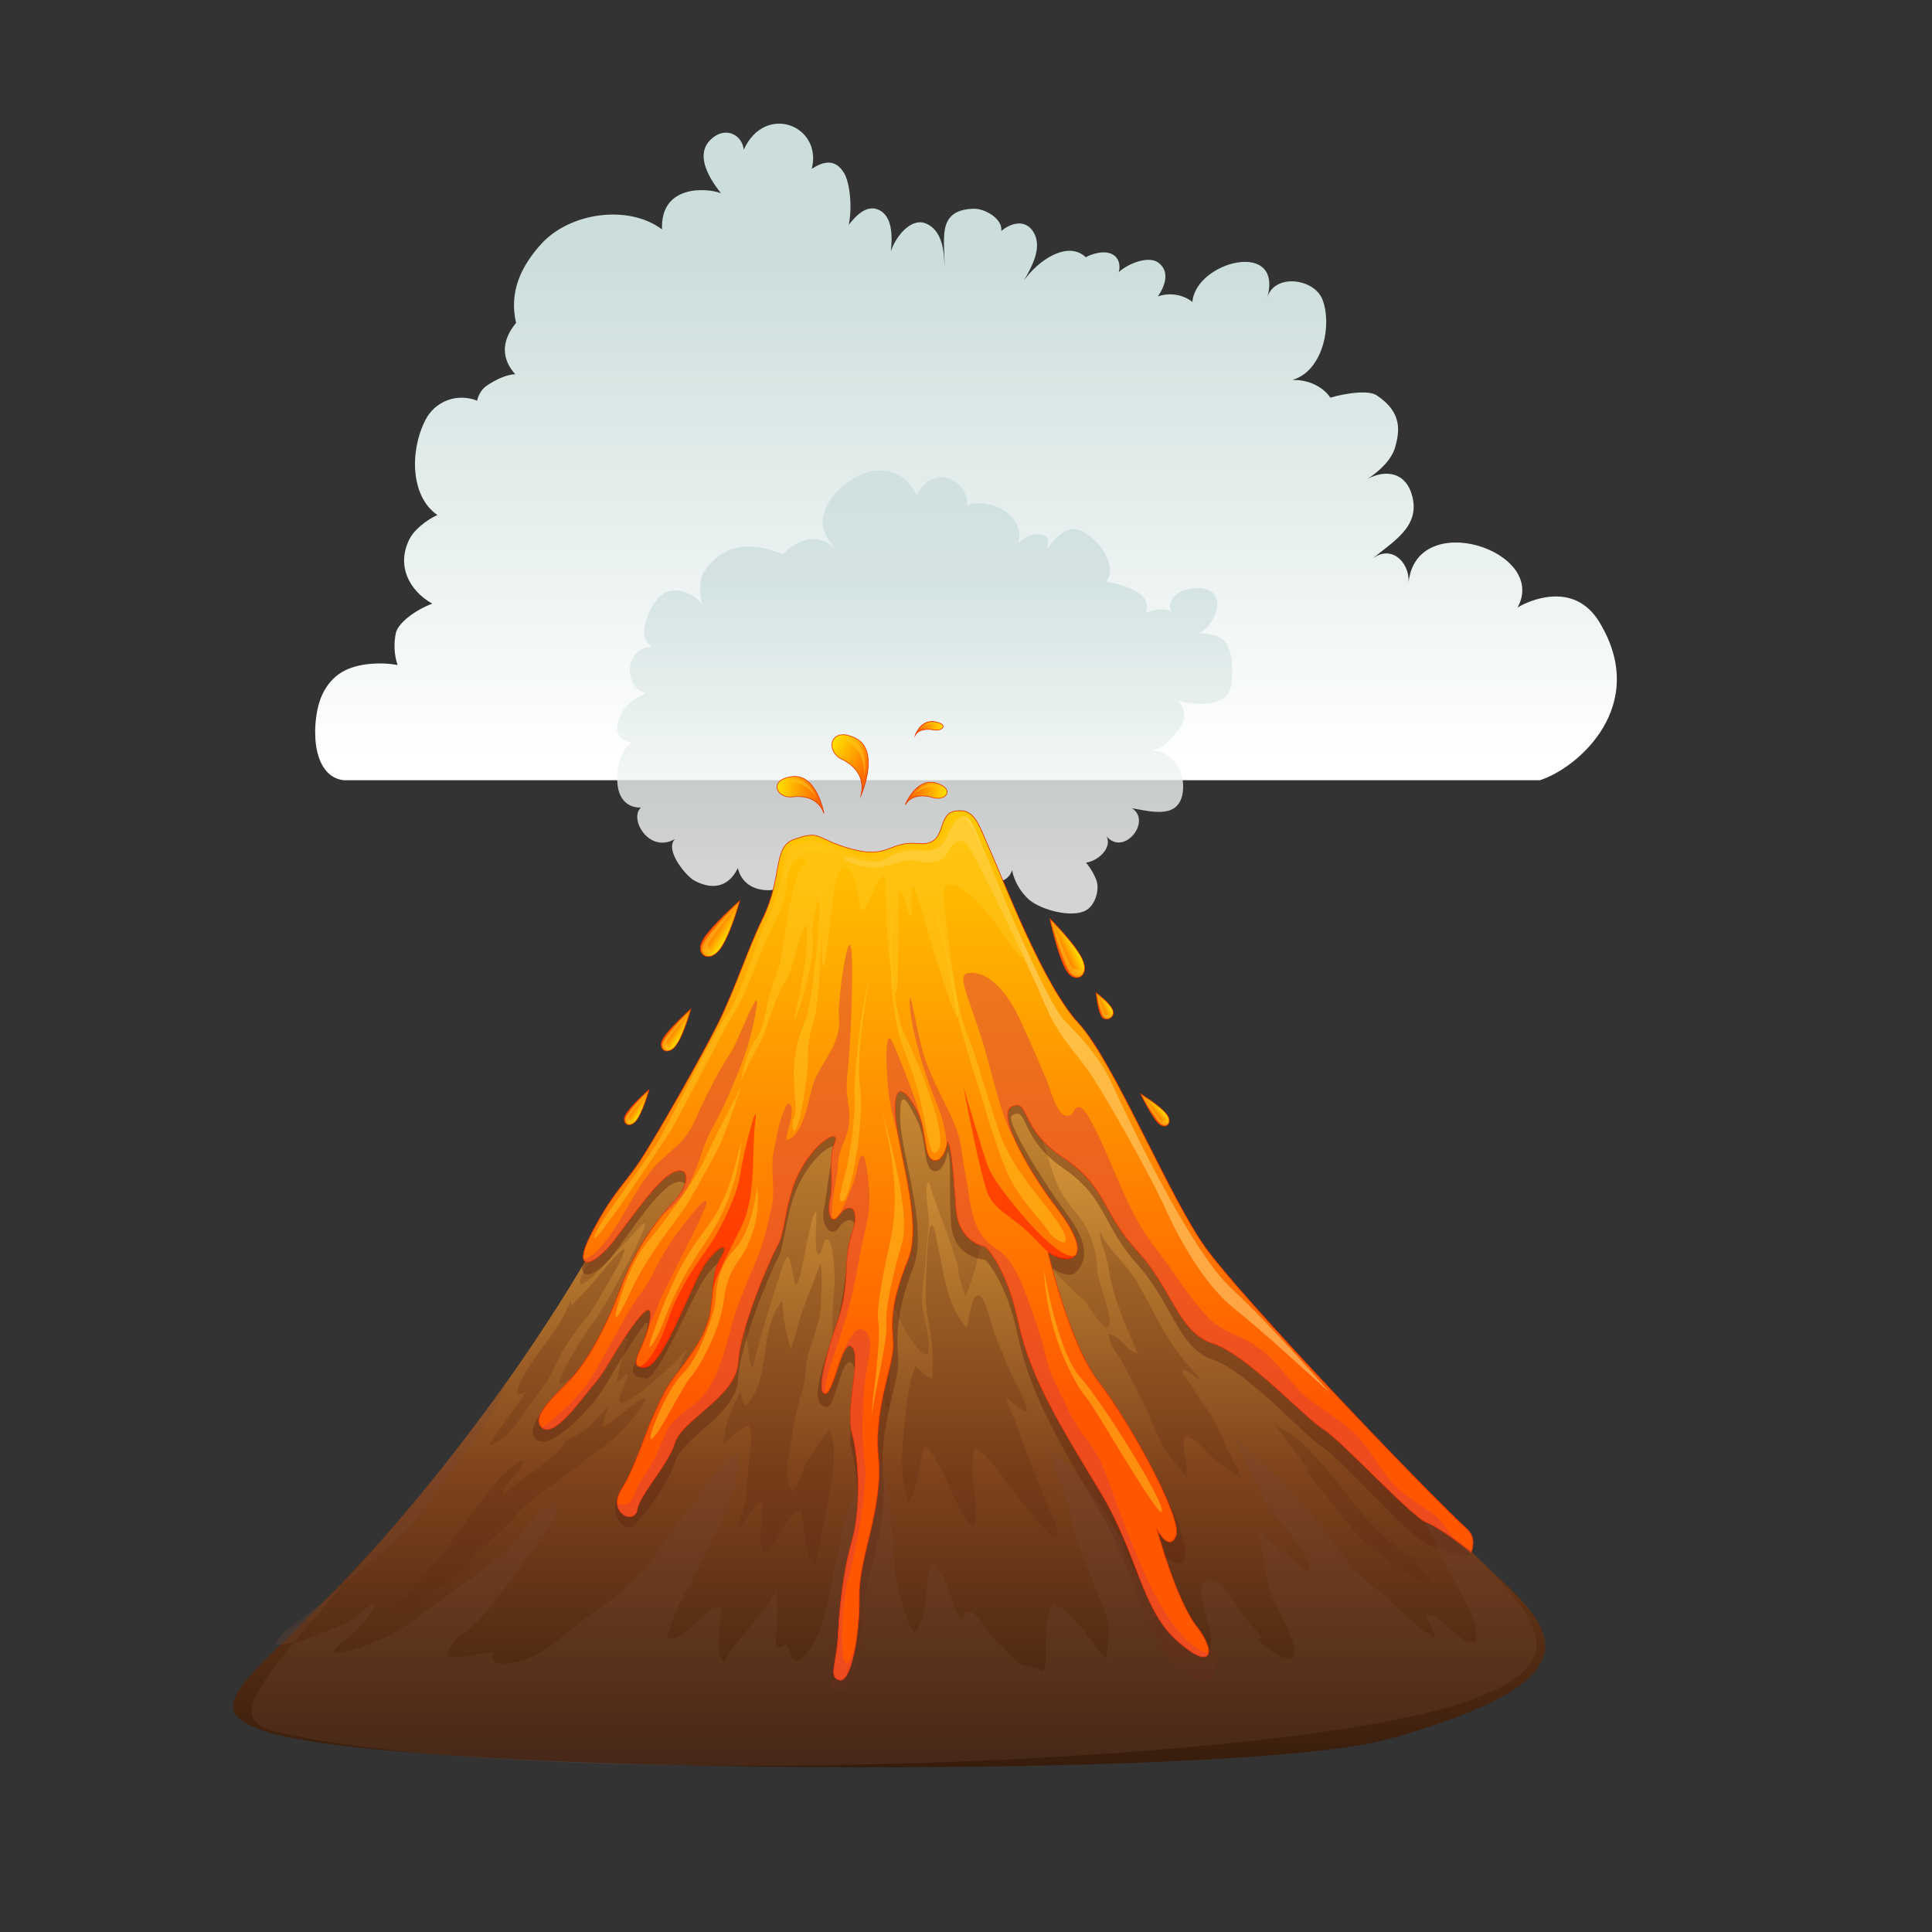 <svg xmlns="http://www.w3.org/2000/svg" id="图层_3" viewBox="0 0 3000 3000"><rect x="0" y="0" width="3000" height="3000" fill="#333333" stroke="none"/><linearGradient id="SVGID_1_" x1="297.598" x2="297.598" y1="2906.121" y2="3752.258" gradientTransform="matrix(1 0 0 -1 1202.4 4080.1)" gradientUnits="userSpaceOnUse"><stop offset="0" stop-color="#fff"/><stop offset=".9" stop-color="#ccdedc"/></linearGradient><path fill="url(#SVGID_1_)" d="M2483.2 965.516c-39.298-64.278-109.314-32.924-126.717-22.201 48.356-88.19-157.586-155.222-169.287-38.56 2.116-32.744-28.99-61.577-58.555-34.953 32.155-28.267 78.993-50.913 63.419-102.508-10.117-33.524-39.971-38.697-68.01-23.899 18.101-12.156 37.012-29.364 42.562-49.712 6.431-23.561 11.521-53.145-28.986-79.891-12.559-8.295-46.854-3.604-71.878 3.696-11.744-17.825-35.644-27.991-56.951-27.396-.31-.175-.631-.338-.944-.51 46.552-14.052 60.891-85.172 45.698-124.422-13.011-33.615-77.057-41.383-86.395-.78 28.369-94.22-110.611-58.775-115.585 4.448-14.478-11.68-35.756-15-53.692-8.527 12.365-17.749 18.474-39.629.441-52.758-14.206-10.339-45.075.448-61.083 14.953 4.906-18.601-6.717-34.342-31.599-29.886-7.678 1.375-14.111 3.727-19.567 6.831-1.008-.89-1.978-1.791-3.101-2.646-28.752-21.878-72.021 9.146-92.889 38.515 13.871-23.96 30.238-54.852 12.417-78.211-12.461-16.329-33.307-10.659-47.756 1.664 2.884-18.214-24.711-35.41-43.685-34.657-58.344 2.307-43.146 49.026-44.463 91.823-.146-23.582-2.553-59.636-30.625-69.539-21.45-7.565-45.047 20.25-52.698 44.005 2.597-23.253 2.597-54.14-18.108-64.239-17.795-8.682-33.885 5.825-47.267 22.913 6.044-28.29 1.321-65.852-7.013-80.013-13.975-23.737-33.092-18.126-50.363-7 16.869-67.319-72.635-102.457-105.652-29.585-2.072-21.392-24.8-35.214-45.775-20.342-32.246 22.869-10.959 61.05 10.44 87.825-23.128-8.677-94.333-12.982-91.533 56.265-52.413-39.294-143.536-26.348-187.979 23.016-31.401 34.877-49.771 74.421-38.654 122.083-24.449 29.484-21.644 57.192-1.339 79.686-14.317.824-30.29 8.402-44.418 18.031-7.635 5.198-12.731 13.983-14.786 23.17-1.343-.617-2.68-1.17-3.984-1.578-31.366-9.779-62.378 4.318-76.245 31.492-24.911 48.811-22.869 119.309 18.633 147.549-18.633 8.501-36.235 23.848-42.66 36.012-22.309 42.23-.684 81.928 34.646 101.62-26.138 9.797-52.799 29.699-56.437 45.396-3.457 14.937-2.972 33.872 2.591 49.928-14.754-2.818-30.291-2.832-40.988-1.913-35.373 3.027-61.197 15.716-76.477 48.935-15.746 34.242-20.339 124.573 33.366 131.873h1857.88c59.54-19.103 171.299-116.39 92.051-246.003z"/><linearGradient id="SVGID_2_" x1="233.588" x2="233.588" y1="2712.461" y2="3231.925" gradientTransform="matrix(1 0 0 -1 1202.4 4080.1)" gradientUnits="userSpaceOnUse"><stop offset="0" stop-color="#fff"/><stop offset=".9" stop-color="#ccdedc"/></linearGradient><path fill="url(#SVGID_2_)" d="M1897.162 991.605c-6.078-4.487-23.646-9.111-35.369-8.047 27.523-14.266 44.093-64.176 5.828-69.738-23.595-3.427-58.98 8.764-48.569 36.87-6.507-6.416-23.416-5.666-39.093.442 1.707-8.678.961-17.037-3.564-22.875-10.538-13.58-41.463-22.522-58.393-25.183 6.197-9.012 7.578-21.18 1.86-35.339-7.502-18.576-35.896-51.582-59.131-45.529-13.713 3.572-27.862 19.928-35.211 31.346 2.185-14.684 6.276-20.074-9.363-23.625-10.782-2.449-27.124 4.212-35.188 14.042 12.872-41.819-41.229-72.265-79.276-59.896 1.396-17.688-10.646-37.238-33.452-42.406-18.303-4.148-37.184 9.796-44.72 26.996-12.301-24.672-35.052-42.034-66.604-37.471-33.901 4.902-75.761 39.35-79.487 75.507-1.835 17.839 8.909 30.861 17.913 44.39l-.551.287c-21.644-25.439-59.404-13.858-79.162 9.736-16.088-7.472-80.824-34.455-121.813 25.667-8.836 12.954-9.18 43.758-.382 56.733-14.138-24.659-52.271-38.465-72.938-13.129-11.298 13.85-26.096 44.972-17.925 62.906 1.746 3.829 5.354 8.175 9.655 11.551-39.916-1.566-47.568 60.062-8.942 71.951-23.519 7.806-45.14 29.813-44.586 54.108.343 15.007 10.312 20.463 22.586 22.149-17.663 11.324-23.634 37.205-22.698 60.816 1.039 26.186 15.416 40.675 36.707 40.097-19.224 17.135 12.551 72.318 52.929 48.771-16.925 16.814 16.771 57.52 29.964 64.63 28.818 15.536 53.607 9.492 67.513-19.336 10.972 45.565 72.41 41.674 97.716 11.938l265.155-13.48c-1.926 28.996 55.456 33.961 62.89 4.666 3.195 17.003 13.875 35.361 27.162 46.427 18.066 15.056 64.733 28.129 87.08 16.339 13.734-7.245 20.854-28.246 17.813-43.249-1.411-6.967-8.6-21.197-17.113-31.179 17.619-2.243 40.688-21.775 32.113-40.534 27.068 31.102 70.531-24.093 39.164-43.985 32.14 5.842 73.749 17.002 79.072-25.787 3.762-30.235-15.262-62.219-47.787-63.927 6.274-1.921 12.41-3.534 17.643-7.36 7.441-5.435 25.216-25.151 28.66-32.967 6.734-15.338 2.865-29.625-7.591-36.999 33.163 7.854 79.212 10.993 84.368-25.281 2.695-18.964 3.437-57.507-14.883-71.043z" opacity=".79"/><linearGradient id="SVGID_3_" x1="178.214" x2="178.214" y1="2540.047" y2="986.211" gradientTransform="matrix(1 0 0 -1 1202.4 4080.1)" gradientUnits="userSpaceOnUse"><stop offset="0" stop-color="#ffbb45"/><stop offset=".485" stop-color="#7e421c"/><stop offset="1"/></linearGradient><path fill="url(#SVGID_3_)" d="M410 2688c-125.638-41.879 10.694-91.291 221.519-341.644 210.823-250.353 311.843-450.196 311.843-450.196s213.02-311.843 406.275-287.687c193.254 24.157 307.449 81.256 463.371 311.845 155.922 230.588 364.549 364.547 454.588 469.959C2357.635 2495.69 2562.881 2587.246 2154 2701c-224 62.318-1534 57-1744-13z"/><path fill="#5D2810" d="M1183.832 1432.414c32.61-68.798 15.373-115.399 49.412-127.843 43.219-15.801 32.457 0 89.799 15.835 57.338 15.84 57.338-13.574 103.457-9.05 46.116 4.53 26.352-47.517 57.097-52.045 30.746-4.521 35.138 20.366 54.901 65.625 19.767 45.251 81.256 212.696 136.157 273.793 54.901 61.092 140.548 278.317 197.646 359.773 57.098 81.461 331.032 378.3 406.273 450.29 15.372 14.708-35.871-.218-35.871-.218s-4.757-2.046-27.814-11.097c-23.061-9.051-131.765-131.237-160.313-149.342-28.55-18.101-117.49-118.795-171.294-136.896-53.805-18.104-62.588-87.118-117.489-148.214-54.902-61.09-47.217-102.953-115.295-149.342-68.078-46.384-53.727-97.794-79.059-81.456-12.417 8.007 57.832 116.413 84.186 151.485 26.353 35.072 38.795 67.346 15.371 91.501-13.168 13.585-43.557-9.924-43.557-9.924s32.941 147.076 79.059 208.172c46.117 61.095 132.863 168.497 133.598 243.163.285 29.292-43.559-7.836-43.559-7.836s44.047 97.532 75.89 139.396c31.844 41.861 9.758 89.143-45.144 38.229-54.901-50.91-60.394-138.027-118.589-237.589-58.196-99.562-108.706-181.021-127.373-271.529-18.667-90.511-51.605-121.058-51.605-121.058s-48.314-1.789-52.706-54.963c-4.393-53.176 1.098-104.562-5.491-112.484 0 0-5.49 33.946-21.961 29.419-16.472-4.528-9.882-46.386-25.254-78.065-15.373-31.677-28.55-55.349-26.354.089 2.194 55.438 43.921 168.025 19.765 229.122-24.156 61.091-26.262 102.881-22.969 139.086 3.293 36.2-30.746 102.614-23.148 185.203 7.596 82.595-32.572 159.58-31.475 221.805 1.098 62.228-21.232 115.063-38.802 110.537-17.567-4.524-10.247-5.658-8.05-49.78 2.196-44.123 15.252-97.271 29.771-149.315 14.515-52.041 10.735-131.236 0-171.969-10.739-40.729 15.129-122.189 0-138.025-15.133-15.842-26.215 69.325-39.289 67.675-26.354-3.332-11.332-48.306 9.529-110.527 20.863-62.229 15.24-95.179 29.76-139.302 14.515-44.123-6.348-48.647-19.524-29.415s-29.646-3.313-24.156-28.201c5.49-24.892 6.588-62.311 16.472-86.067 9.881-23.758-24.158-7.919-50.511 38.465-26.354 46.389-24.522 100.359-37.698 124.852-13.176 24.49-58.561 133.106-61.49 187.413-2.928 54.306-86.379 90.511-98.09 128.226-11.713 37.711-43.218 74.187-59.293 94.643-16.105 20.484-48.073-11.629-26.112-47.829 21.961-36.205 37.093-57.372 54.662-96.593 17.569-39.226 19.032-40.547 40.991-70.812 21.961-30.265 40.994-58.93 45.385-93.621 4.392-34.69 2.931-60.341 16.107-82.966 13.176-22.63-1.464-21.121-23.425 9.051-21.961 30.169-74.666 160.961-93.7 158.765-39.41-4.546-9.625-26.104-.842-63.817 8.784-37.717 3.766-28.575-25.513 15.175-29.278 43.745-32.208 57.319-54.167 84.476-21.961 27.155-70.275 75.19-89.307 58.6-19.035-16.592 15.554-53.236 38.977-78.879 23.423-25.641 66.432-62.69 91.322-132.082 24.891-69.391 61.49-116.151 84.917-141.797 23.424-25.646 23.419-55.811-1.468-45.257-24.886 10.562-66.447 73.888-93.697 110.123-31.479 41.857-69.545 48.278-35.871-18.093 33.675-66.371 53.439-72.419 79.792-114.655 26.353-42.239 91.501-160.282 117.854-214.589 26.352-54.307 46.116-118.797 69.175-167.445z" opacity=".44"/><path fill="#774A38" d="M2267.596 2390.277c-19.825-23.213-45.415-47.812-74.911-74.521 1.021 2.544 2.046 5.082 3.075 7.593 19.469 47.413 41.31 90.645 64.848 136.084 16.343 31.542 32.487 53.516 31.686 89.387-32.475 5.618-49.608-44.836-78.813-40.457 3.684 11.161 14.578 22.274 14.27 34.648-29.729-14.669-53.366-45.401-79.127-66.079-21.729-17.439-41.532-32.739-58.339-55.311-30.139-40.477-64.61-80.384-98.352-118.005-16.667-18.58-34.794-35.024-52.863-52.127-9.377-8.878-20.743-17.204-24.586-29.917 13.776 39.604 34.153 82.388 55.698 118.317 11.509 19.193 74.763 80.663 61.773 102.054-25.246-22.587-53.495-42.578-78.359-65.521 9.06 37.293 8.437 73.189 24.934 108.504 10.611 22.72 25.523 48.871 30.878 73.357 8.853 40.494-48.815-.613-56.75-13.382 2.411-.101 4.819-.244 7.228-.446-3.886-9.6-17.93-20.541-24.916-30.4-12.021-16.957-32.937-55.031-54.718-59.822-22.678-4.988-11.805 33.022-9.407 46.683 3.441 19.591 14.221 40.29 6.852 59.54-45.778-15.771-87.264-74.015-111.268-113.081-11.828-19.255-18.789-42.028-28.896-62.258-13.485-26.987-30.376-49.214-48.271-73.604-15.262-20.797-31.347-38.928-51.291-54.846-4.676-3.731-9.222-7.168-12.896-11.615 4.744 7.48 7.352 17.646 9.74 26.183 6.228 22.26 17.556 42.013 22.896 64.39 9.788 41.009 21.931 76.354 37.239 115.475 10.406 26.594 25.237 52.977 26.636 81.891.691 14.309-1.788 27.104-3.26 40.871-9.492-2.604-15.385-15.823-21.382-23.625-14.689-19.104-38.023-52.157-62.039-59.83-11.074 17.521-11.178 48.311-11.52 68.563-.16 9.549 2.241 29.746-4.373 35.781-16.972-11.217-30.731 0-53.086-28.018-11.771-14.751-20.945-16.896-30.381-31.949-8.689-13.859-35.197-53.749-41.259-19.739-8.892-7.618-12.019-20.854-15.812-31.437-7.067-19.713-15.381-42.602-30.813-56.353-15.299 30.827-2.509 81.341-27.784 107.449-11.156-14.167-16.767-37.839-22.394-55.296-9.347-28.987-8.563-58.938-11.242-88.925-4.362-48.761-5.59-98.441-29.713-142.822-6.896 8.154-8.668 21.177-12.636 31.132-7.742 19.4-15.535 38.903-23.209 58.401-13.635 34.661-18.896 71.396-26.353 107.916-8.321 40.728-16.405 94.251-45.269 126.014-18.803 20.695-19.678-1.72-28.42-18.915-4.187 3.616-9.191 6.15-14.515 7.235-3.73-9.017-.077-21.832.034-31.81.202-18.948 2.171-40.89-2.604-58.702-2.963 12.948-13.146 24.09-21.125 34.717-18.572 24.746-44.105 50.472-58.222 77.614-15.339-6.187-3.946-74.37-4.577-87.74-30.518 2.865-49.279 53.954-84.158 51.265 9.248-44.439 38.183-84.06 56.084-125.043 20.983-48.058 58.392-105.857 54.649-160.635-19.55-3.519-41.588 39.679-52.159 52.61-16.313 19.958-31.656 40.563-47.012 61.259-22.23 29.965-44.342 62.642-71.372 88.524-20.627 19.748-45.269 36.129-68.426 52.821-35.236 25.396-71.224 64.659-117.048 68.575-14.438 1.236-27.975 1.996-24.83-15.973-22.694-1.664-48.36 11.314-70.566 4.26-.158-7.181 4.012-13.417 8.013-19.049 8.604-12.108 21.072-18.288 31.863-28.236 13.976-12.876 26.73-29.008 38.535-43.874 21.429-26.983 40.567-55.565 61.001-83.201 13.146-17.778 35.631-39.868 30.338-64.004-21.305 11.198-38.71 28.435-53.426 46.983-34.765 43.818-86.716 74.858-131.063 108.304-30.055 22.668-58.581 45.323-93.586 59.417-20.623 8.304-49.064 21.523-71.463 18.938 17.968-21.492 60.685-45.332 65.965-75.905-10.099 1.95-17.639 12.554-25.53 18.633-15.304 11.772-32.606 16.736-50.416 24.074-26.894 11.084-48.631 21.296-77.948 20.112 10.066-20.648 33.117-32.696 51.11-46.666 36.883-28.64 71.874-61.881 108.271-91.78 23.693-19.461 46.308-36.9 64.673-61.777 24.664-33.418 48.743-67.384 73.677-100.565 23.697-31.543 42.441-58.332 56.406-95.427 1.03-2.731 2.24-5.566 3.554-8.467-42.369 59.534-93.376 126.553-153.254 197.66C420.696 2596.709 332.143 2667.523 432 2690c373.19 84 1363.761 58.473 1746-22 342-72 179.635-172.31 89.596-277.723z" opacity=".25"/><path fill="#5D2810" d="M878.576 2237.65c-8.813 18.977-26.344 28.193-41.845 40.602-18.019 14.426-37.128 27.623-55.512 41.489-3.08-16.633 32.53-33.794 30.376-51.346-8.359-.687-24.475 18.101-30.745 23.06-15.158 11.988-46.014 55.966-53.804 66.979-25.834 36.549-53.049 72.899-72.569 91.435-11.092 10.533-18.55 21.18-28.381 32.943-5.585 6.688-17.86 15.159-17.771 24.65 20.079 3.42 34.983-13.244 49.468-24.105 21.602-16.199 48.571-31.796 65.771-52.729 24.521-29.854 56.329-51.604 80.534-81.251 9.119-11.174 20.408-18.941 31.873-27.426 31.469-23.291 62.85-46.902 94.204-70.23 16.072-11.959 33.576-25.762 46.123-41.461 6.97-8.719 24.8-27.999 25.757-39.434-25.308 10.207-41.593 32.808-65.138 44.816-1.664-11.028 5.518-21.412 8.867-31.611-15.959 12.7-26.906 31.016-45.248 41.541l-21.96 12.078zm279.273-54.533c40.288-40.885 19.713-119.774 56.849-163.183.369 23.363 6.949 53.729 13.36 75.228 7.61-20.888 11.503-43.045 19.375-63.951 8.71-23.128 18.224-45.719 26.499-69.168 3.869 19 .926 40.881 1.038 60.389.105 19.271-6.229 33.605-10.535 52.085-2.386 10.212-7.146 18.508-9.599 28.519-4.299 17.49-3.346 36.29-8.373 53.863-7.035 24.6-13.588 46.783-16.471 72.775-2.677 24.082-15.912 62.803-.107 85.103 12.187-9.18 16.371-35.597 25.552-49.274 9.891-14.729 22.063-33.314 32.383-45.848 12.774 27.082 5.319 68.451.361 97.489-6.413 37.526-14.356 74.774-21.884 111.522-19.875-9.084-16.539-63.899-22.33-82.781-21.317 1.636-40.232 52.938-56.788 67.298-12.13-11.962-2.038-62.506-3.209-82.019-14.927 5.409-26.769 30.195-36.552 43.359.166-16.811 9.299-32.615 10.83-49.639 1.805-20.065 2.941-40.074 5.484-59.955 1.549-12.087 6.949-41.613-1.793-50.879-13.948 4.997-25.863 18.479-37.95 27.288-1.038-21.392 14.205-61.882 26.25-80.136a188.267 188.267 0 0 0 3.218 14.598l4.392 7.317zm279.63-174.219c-.527 31.632 9.74 61.516 10.423 92.936.279 12.862-.051 25.937-.21 38.773-9.385-1.416-18.843-13.674-26.313-18.988-12.736 31.012-15.25 73.873-18.414 107.362-2.896 30.651-4.667 74.912 7.956 103.208 12.134-19.572 14.764-41.915 19.356-63.992 1.729-8.294.154-18.841 8.502-22.209 21.338 24.444 32.318 61.027 48.043 89.336 5.592 10.076 14.349 33.053 26.566 35.019 8.557-39.059-11.896-83.679.489-121.396 30.883 18.217 50.999 60.564 75.862 86.391 14.967 15.539 29.776 46.666 52.586 52.686.729-11.457-4.22-24.286-8.601-34.761-9.375-22.406-18.862-44.779-27.888-67.509-10.229-25.773-19.25-51.504-28.991-77.316-4.448-11.781-13.688-25.932-13.198-38.406 6.979 8.712 20.891 17.021 30.764 22.862-.896-20.082-18.217-44.921-26.015-63.197-8.39-19.657-16.539-39.924-24.371-59.976-3.526-9.021-14.536-58.063-24.413-58.234-12.705-.216-14.442 41.469-18.754 49.973-33.002-37.022-34.854-87.977-45.813-133.084.002-.003-14.64-95.162-17.566 80.522zm396.757 98.09c-28.698-35.896-46.35-78.865-69.421-117.52-15.596-26.135-44.419-49.24-56.258-76.7-1.682 10.853 3.045 19.772 6.396 29.78 4.748 14.188 6.55 28.583 9.526 43.352 8.146 40.426 26.484 77.702 42.197 115.657-16.558-1.642-27.112-29.196-45.021-29.544-.622 14.588 14.232 30.27 20.866 43.03 11.204 21.548 22.66 42.458 33.447 64.123 11.839 23.774 20.026 51.437 34.627 73.452 9.525 14.369 21.352 27.967 31.877 41.531 2.621-20.377-7.123-42.367-3.332-62.492 16.462-2.535 36.11 27.072 48.726 35.904a11193.93 11193.93 0 0 1 39.323 27.653c-5.776-17.544-18.336-37.128-25.934-54.962-8.719-20.479-16.883-38.741-30.127-55.997-11.504-14.986-19.703-32.168-31.035-46.524 0 0-14.646-21.965 11.709-2.93 26.354 19.039 2.025-3.303-17.566-27.813zm358.693 310.38c-51.564-28.468-83.847-75.52-119.664-119.767-16.927-20.91-36.647-43.369-56.46-61.671-11.949-11.041-25.289-15.455-37.29-23.265 17.964 23.529 35.965 47.313 53.384 71.276-1.664-.009-3.633.442-5.318.474 40.314 45.61 69.563 96.258 119.828 132.888 17.715 12.911 31.728 24.955 51.659 33.808 9.887 4.389 20.856 13.116 30.414 16.025-4.649-9.764-12.551-18.141-20.447-24.883l-16.106-24.885zM938.24 1970.832c-16.874 20.375-32.495 38.983-51.655 56.604.125-4.521-.545-8.562 1.694-13.499-11.534 32.054-27.854 54.475-48.202 81.73-14.175 18.988-33.43 45.141-37.898 68.188a21.716 21.716 0 0 0 14.737-2.36c-18.534 28.077-39.983 54.078-57.476 83.015 32.246-10.084 42.781-36.918 62.288-61.642 8.587-10.877 15.999-22.204 24.251-33.387 12.46-16.884 17.654-33.49 27.88-51.44 10.131-17.777 25.22-37.625 38.345-54.078 11.367-14.239 17.93-29.23 27.494-43.848 0 0 68.507-113.764-1.458-29.283z" opacity=".25"/><path fill="#5D2810" d="M1381.848 2162.619c-1.352-40.113-6.25-92.951 7.541-131.597 11.486 34.97 53.216 96.459 52.619 62.438.828-26.834-10.448-51.487-10.385-77.948.052-20.636 5.054-40.511 5.852-60.756.65-16.63 2.925-31.646 4.396-47.953 2.174-24.131-8.785-61.152.227-72.038 7.829 26.992 23.324 67.117 30.52 85.554 4.207 10.771 7.698 23.607 11.713 34.402 3.869 10.394 2.946 19.756 5.854 30.017 2.364 8.348 4.983 19.901 9.519 27.082 8.39-19.816 19.819-56.364 22.754-77.656 1.742-12.653-1.024-39.447 9.984-47.64 26.233 28.54 37.278 7.544 61.692 37.452 18.226 22.33 64.354 77.005 87.843 93.699 5.417 3.852 30.146 49.522 39.346 42.369 9.299-7.229-16.947-73.541-17.385-84.825-3.286-84.861-47.422-91.922-65.591-144.354-16.394-47.305-29.31-96.149-44.213-144.065 0 0-68.808-158.111-150.796-111.267-81.988 46.849-114.639 302.986-95.164 456.784 19.472 153.798 35.449 183.027 33.674 130.302z" opacity=".2"/><path fill="#5D2810" d="M1150.891 1984.005s12.078 169.097 19.764 133.961c7.688-35.138 29.648-107.608 46.119-155.922s12.078 92.234 29.646 0c17.569-92.236 23.059-93.548 20.863-59.401s1.098 64.564 10.98 31.238c9.882-33.327 21.188 27.063 16.633 72.084-4.555 45.02-4.555 169.099 20.701 31.845 25.254-137.256 53.1-269.021 27.098-296.471-26-27.452-102.199-65.882-133.272 20.862-31.08 86.744-19.002-135.061-93.668-42.823-74.667 92.233-196.872 216.803-213.021 262.431-16.148 45.629 66.98-52.921 93.334-79.166 26.353-26.246-50.511 117.598-70.275 143.95-19.766 26.354-93.313 141.175-35.128 89.803 58.188-51.371 85.638-60.155 85.638-60.155s-26.352 79.993-15.372 69.095c10.979-10.897 18.67-20.36 8.785 4.136-9.883 24.495-22.271 52.26 45.021-4.136 67.288-56.395 55.978-69.445 37.324-13.818-18.66 55.622 64.791-20.141 98.83-147.513z" opacity=".22"/><linearGradient id="SVGID_4_" x1="359.57" x2="359.57" y1="3042.179" y2="1885.074" gradientTransform="matrix(1 0 0 -1 1202.4 4080.1)" gradientUnits="userSpaceOnUse"><stop offset="0" stop-color="#ffe300"/><stop offset=".117" stop-color="#ffd300"/><stop offset=".994" stop-color="#ff5700"/></linearGradient><path fill="url(#SVGID_4_)" stroke="#E83100" stroke-miterlimit="10" d="M1183.832 1427.299c32.61-66.771 15.373-111.999 49.412-124.078 43.219-15.334 32.457 0 89.799 15.373 57.338 15.374 57.338-13.176 103.457-8.784 46.116 4.391 26.352-46.117 57.097-50.51 30.746-4.394 35.138 19.764 54.901 63.686 19.767 43.922 81.256 206.433 136.157 265.726s140.548 270.117 197.646 349.176c57.098 79.06 331.032 367.152 406.273 437.02 15.372 14.274 5.862 35.532 5.862 35.532s-46.49-37.729-69.549-46.512c-23.061-8.785-131.766-127.374-160.313-144.942-28.55-17.566-117.489-115.294-171.294-132.861-53.805-17.568-62.588-84.551-117.49-143.844-54.901-59.294-47.215-99.921-115.293-144.94-68.08-45.021-51.608-91.138-79.06-79.06-27.45 12.078 37.334 115.294 63.687 149.334 26.353 34.039 47.216 69.176 34.039 82.354-13.176 13.176-41.726-5.49-41.726-5.49s32.941 142.744 79.06 202.039c46.117 59.293 130.666 211.921 119.686 238.273-10.98 26.354-29.646-9.883-29.646-9.883s29.646 109.805 61.49 150.432 24.156 71.371-30.744 21.961c-54.901-49.412-60.394-133.961-118.588-230.588-58.197-96.629-108.707-175.688-127.373-263.529-18.668-87.842-51.606-117.49-51.606-117.49s-40.628-5.489-45.021-57.098-6.589-97.727-13.178-105.412c0 0-5.49 32.94-21.961 28.55-16.471-4.393-9.882-45.021-25.254-75.766-15.373-30.744-36.236-51.607-34.04 2.195 2.196 53.806 43.922 169.1 19.766 228.393-24.157 59.295-26.354 90.04-23.06 125.178s-30.565 101.021-22.969 181.176c7.597 80.157-30.834 155.921-29.737 216.314 1.098 60.392-13.177 133.959-30.745 129.567-17.568-4.393-4.391-25.256-2.196-68.078 2.196-42.823 7.202-97.727 21.722-148.235 14.515-50.511 10.735-127.372 0-166.901-10.739-39.53 15.129-118.589 0-133.961-15.133-15.373-28.309 72.471-41.484 72.471-13.178 0-2.196-50.51 18.667-110.902 20.862-60.392 8.298-95.527 22.817-138.353 14.515-42.824-6.348-47.215-19.524-28.55-13.177 18.667-19.765-2.195-14.274-26.354 5.491-24.156-3.294-61.488 6.59-84.549 9.881-23.059-24.158-7.686-50.511 37.334-26.354 45.02-24.522 97.398-37.698 121.17s-58.561 129.184-61.49 181.889c-2.928 52.707-86.379 87.849-98.09 124.446-11.713 36.602-54.172 79.056-58.564 103.945-4.391 24.89-46.846 4.394-24.886-30.745 21.961-35.137 35.138-83.447 52.706-121.514 17.568-38.065 19.031-39.35 40.992-68.723 21.961-29.371 40.992-57.191 45.383-90.861 4.393-33.671 2.932-58.561 16.107-80.521s-1.463-20.498-23.424 8.784c-21.961 29.283-65.882 161.228-95.164 162.601-29.283 1.373-2.93-26.438 5.854-63.043 8.784-36.604-1.468-35.143-30.745 7.316-29.278 42.459-32.208 55.636-54.167 81.989-21.961 26.353-61.491 83.444-80.521 67.345-19.034-16.102 20.493-49.781 43.921-74.667 23.424-24.886 52.701-73.203 77.592-140.55 24.892-67.344 61.49-112.729 84.918-137.618 23.424-24.892 23.418-54.169-1.467-43.922-24.887 10.247-66.449 71.707-93.699 106.874-31.478 40.628-67.349 51.238-33.674-13.176 33.674-64.416 51.243-74.668 77.597-115.659 26.353-40.991 91.501-155.557 117.854-208.263 26.349-52.709 46.114-115.297 69.173-162.511h0z"/><path fill="red" d="M1156.381 1892.866c17.276-46.116 10.98-107.606 16.47-151.527 5.491-43.923-18.667 48.313-23.058 80.155-4.393 31.843-24.157 71.372-38.892 97.726-14.733 26.354-52.247 66.98-74.207 131.765-21.928 64.686-43.381 71.514-43.446 71.536 2.002.575 4.594.819 7.944.659 29.282-1.371 73.203-133.315 95.164-162.6 21.961-29.282 36.601-30.745 23.424-8.784-9.639 16.067-11.444 33.718-13.438 55.21v-.003c2.668-25.316 41.237-90.645 50.039-114.137z" opacity=".48"/><path fill="#DB4040" d="M1301.322 1806.855c1.468-30.745 23.425-43.923 16.103-90.773-7.317-46.851 2.935-36.599 5.619-187.399 2.687-150.799-23.188 20.499-20.252 49.782 4.451 44.521-31.252 73.727-41.108 108.083-5.653 19.679-15.081 79.637-40.662 83.516-1.351-7.854 18.259-54.464 1.931-56.824-13.048 22.784-16.463 49.373-21.507 74.58-5.957 29.819 3.39 59.142-3.668 88.252-5.854 24.161-10.271 47.271-19.434 70.57-12.118 30.821-26.34 61.605-36.677 93.007-15.961 48.465-23.008 109.972-66.209 143.17-14.926 11.469-31.905 22.029-40.297 40.16-7.504 16.227-13.845 32.404-22.183 48.3-6.61 12.603-16.034 23.587-22.468 36.283-4.04 7.97-7.149 22.737-15.964 27.446-6.22 3.328-11.572 2.265-16.188-1.239.807 21.502 27.674 29.922 31.122 10.393 4.394-24.891 46.853-67.345 58.565-103.944 11.709-36.6 95.16-71.74 98.09-124.446s48.314-158.117 61.49-181.89c13.176-23.771 11.345-76.15 37.697-121.17 26.354-45.02 60.393-60.393 50.51-37.334-9.883 23.061-1.098 60.394-6.588 84.549-3.572 15.726-2.008 29.979 3.145 32.917-3.334-23.783 7.66-59.233 8.933-85.989zm-213.02-12.632c13.177-40.448 21.961-45.2 40.97-89.023 19.011-43.822 33.697-75.862 44.385-134.059 10.688-58.196-27.158 46.117-39.236 63.687-12.08 17.568-36.236 61.489-50.511 94.758-14.274 33.267-23.059 41.397-49.411 64.639-26.354 23.238-32.941 33.858-70.274 97.546-37.334 63.682-58.115 63.511-58.119 63.511 3.448 12.091 26.057-1.639 46.772-28.375 27.25-35.166 68.813-96.627 93.698-106.873 24.886-10.248 24.892 19.029 1.468 43.922a396.656 396.656 0 0 0-18.221 20.798c28.618-18.548 45.302-50.082 58.479-90.531zm3.295 88.761c15.372-35.138-3.294-17.568-38.431 29.784-35.138 47.353-39.53 72.332-58.197 95.392-18.667 23.061-49.412 86.745-76.862 130.668-27.452 43.922-76.494 77.961-76.494 77.961 19.03 16.101 58.56-40.992 80.521-67.346 21.96-26.354 24.89-39.529 54.167-81.988 29.201-42.348 39.465-43.896 30.806-7.593 6.021-10.868 10.945-21.265 13.116-28.643 5.492-18.667 56.001-113.096 71.374-148.235zm1134.268 468.104c-20.465-14.563-44.08-27.442-60.749-45.066-20.425-21.592-33.79-48.824-53.087-71.342-18.29-21.344-46.714-38.539-70.008-54.567-22.111-15.214-36.112-34.399-53.324-54.489-17.183-20.045-36.767-37.725-61.816-48.684-18.746-8.202-37.178-16.612-51.357-31.518-29.729-31.261-52.6-71.146-80.08-105.708-47.76-60.074-65.797-134.1-102.156-200.341-2.809-5.12-10.428-19.408-17.199-20.173-9.099-1.032-6.967 7.808-12.819 11.521-20.202 12.813-32.028-40.07-38.749-55.412-15.018-34.279-29.128-68.902-45.805-102.405-13.121-26.355-41.918-66.56-75.354-61.789-20.499 2.924 5.125 42.458 29.646 131.765 17.75 64.646 26.34 101.365 43.725 128.599-11.852-26.063-17.066-48.018-5.293-53.199 27.45-12.078 10.979 34.039 79.059 79.06 68.078 45.021 60.393 85.646 115.295 144.94 54.901 59.293 63.686 126.274 117.489 143.844 53.804 17.567 142.744 115.295 171.294 132.861 28.549 17.568 137.254 136.157 160.313 144.942 23.059 8.782 69.549 46.512 69.549 46.512s.438-1.013.971-2.673c-8.153-4.688-15.78-10.221-22.316-15.325-15.495-12.097-22.272-30.717-37.229-41.353zm-910.205 107.268c11.715-44.262 32.877-144.94 27.034-187.767-5.842-42.821-2.942-87.842 0-121.895 2.943-34.052 17.921-68.064 0-82.34-17.92-14.273-34.784 38.572-34.784 38.572 4.863-11.543 9.877-18.653 15.133-13.317 15.128 15.372-10.74 94.431 0 133.961 10.734 39.529 14.514 116.392 0 166.901-14.521 50.51-19.525 105.412-21.723 148.234-2.195 42.823-15.371 63.688 2.196 68.079 10.252 2.561 19.371-21.43 24.979-53.839-26.615 86.672-24.547-52.333-12.835-96.589zm429.27-93.698c-12.238-30.591-21.563-63.261-34.987-93.011-13.485-29.884-38.28-52.354-51.393-82.705-11.56-26.756-26.838-49.647-33.423-78.731-6.932-30.617-16.818-58.66-27.66-88.568-8.614-23.753-18.049-48.417-33.748-68.199-7.412-9.337-18.748-14.754-27.79-22.475-30.118-25.725-29.586-74.328-37.354-110.897-4.89-23.008-5.387-47.474-14.261-69.231-16.694-40.939-41.646-80.012-52.688-122.599-10.252-39.53-19.036-98.095-19.036-71.741s16.105 95.16 42.459 158.116c10.243 24.476 14.06 46.938 14.909 65.277 1.076-3.869 1.562-6.713 1.562-6.713 6.589 7.687 8.785 53.804 13.177 105.412 4.394 51.607 45.021 57.098 45.021 57.098s32.939 29.647 51.605 117.49c18.668 87.843 69.178 166.901 127.373 263.53 58.195 96.627 63.688 181.176 118.59 230.588 30.104 27.095 45.979 30.059 48.959 20.537-63.464-21.68-106.858-142.032-131.315-203.178zm-366.745-684.812c3.295 45.021 16.562 83.01 16.562 83.01-2.371-13.116-4.084-24.929-4.482-34.696-2.196-53.804 18.667-32.939 34.04-2.195 4.885 9.771 7.544 20.532 9.438 30.818-.444-24.089-37.988-117.563-47.871-138.426s-10.981 16.47-7.687 61.489zm-74.667 398.588c17.568-54.9 21.229-72.471 31.479-128.106 10.25-55.634 19.03-62.95 13.178-118.587-5.855-55.636-13.178-39.529-17.569-14.64-4.392 24.892-27.087 69.176-27.087 69.176 13.178-18.665 34.039-14.273 19.525 28.551-14.521 42.823-1.957 77.961-22.818 138.353-20.863 60.394-31.844 110.902-18.667 110.902.086 0 .175-.048.266-.052-3.252-17.396 8.498-44.375 21.693-85.597z" opacity=".48"/><path fill="#FFE088" d="M1327.676 1332.866s30.701 12.078 48.84 0c18.14-12.078 31.531-12.078 57.227-12.078 25.697 0 31.188-9.882 38.875-26.353 7.687-16.47 24.156-47.215 41.726-6.588 17.567 40.626 53.803 129.567 64.782 153.726 10.981 24.156 52.707 120.784 73.569 142.744 20.863 21.962 52.706 52.706 73.569 97.726 20.861 45.021 119.147 256.735 186.665 319.528 67.517 62.795 151.895 161.048 151.895 161.048s-109.065-100.29-147.866-130.302-79.797-94.432-105.416-151.529c-25.619-57.097-98.817-185.938-121.514-218.146-22.693-32.207-47.585-54.169-69.545-107.608-21.961-53.435-109.805-236.444-120.051-245.229-10.247-8.785-20.494-2.927-30.012 16.109-9.519 19.026-36.601 12.439-52.707 10.243-16.105-2.195-22.612 4.237-48.313 10.252-12.516 2.934-30.941-1.074-41.725-4.393-25.671-7.901-21.996-14.206.001-9.15z" opacity=".5"/><path fill="#FFC81F" d="M1451.752 1414.122s14.274 45.752 20.863 87.478c6.59 41.722 14.274 84.914 32.94 142.012 18.667 57.1 43.192 148.235 62.957 186.667 19.765 38.433 51.239 67.546 58.926 80.989 7.687 13.441 39.529 32.676 23.06 0-16.471-32.676-75.49-88.46-97.039-148.411-21.551-59.95-34.727-116.422-51.196-155.715-16.472-39.296-37.332-178.745-50.511-193.02z" opacity=".5"/><path fill="red" d="M1495.894 1687.636s29.429 98.721 37.114 120.681c7.687 21.961 30.746 49.172 46.117 68.508 15.373 19.335 68.078 79.728 90.039 73.141 0 0-19.766 21.172-57.099-20.708s-66.979-46.272-79.059-78.115c-12.076-31.844-37.112-163.507-37.112-163.507z" opacity=".48"/><path fill="#FFC81F" d="M1385.869 1386.672s-9.354 163.233 19.26 220.471c19.603 39.212 69.684 160.184 51.017 179.949-18.667 19.765-12.808-62.225-51.017-152.996-34.674-82.379-19.26-247.424-19.26-247.424zm234.983 584.154s20.862 127.374 56 166.902c35.138 39.53 129.568 191.061 127.372 208.628-2.196 17.569-103.181-160.005-116.925-175.531-13.741-15.528-61.579-92.052-66.447-199.999zm-339.294-655.164s-16.519-25.356-57.099 0c-5.854 3.665-13.91 76.862-30.746 106.879-16.834 30.013-43.655 125.349-65.152 153.727-21.493 28.377-96.628 182.27-110.533 202.768-13.906 20.498-77.164 107.395-86.531 123.606-9.367 16.214-18.882 38.905 14.789-7.209 33.678-46.119 83.657-122.304 94.534-138.748 10.877-16.446 85.124-162.851 99.972-185.543 14.859-22.694 33.89-74.259 45.604-103.743 11.71-29.484 30.745-51.444 34.403-88.778s10.248-51.978 27.087-57.832c16.836-5.855 48.312 8.788 33.672-5.127zm-5.724 42.46s-6.355 178.294-27.218 230.244c-20.862 51.952-15.373 85.101-15.373 99.271s5.283 40.206-.653 48.211c-5.936 8.003.653 53.803 14.928-28.55 14.273-82.354 0-69.863 15.373-118.933 15.372-49.066 12.943-230.243 12.943-230.243zm74.218 161.896s-22.025 113.917-14.691 167.618c7.335 53.701-13.841 170.375-25.589 176.822-11.743 6.446-2.773-21.039 3.174-42.981 5.945-21.944 16.762-97.71 14.1-115.277-2.665-17.568 9.148-146.173 23.006-186.182zm18.25 201.553s47.577 155.134 32.573 207.687c-15.006 52.551-26.027 98.668-24.359 127.218 1.669 28.549-21.021 115.293-23.401 147.136l2.382-31.843s12.987-95.529 8.504-118.588c-4.48-23.059 11.748-95.313 18.457-126.716 6.706-31.403 16.508-86.314-14.156-204.894zm-217.411-33.935s-40.748 77.12-53.865 106.587c-13.115 29.467-39.469 66.8-65.822 101.937-26.354 35.139-40.623 42.824-61.49 99.922-20.862 57.099-18.666 70.274 9.883 8.785 28.549-61.49 76.861-116.394 90.04-139.451 13.176-23.059 37.332-65.883 47.215-85.646s34.039-92.134 34.039-92.134zm0 83.347s-.12 75.98-53.865 155.48c-53.744 79.5-62.527 118.531-71.313 137.448-8.783 18.914-25.254 46.365-13.176 11.229 12.078-35.136 29.646-85.158 59.293-132.617 29.65-47.461 53.806-55.145 79.061-171.54zm24.644 71.374s-6.074 67.259-34.742 97.262c-28.67 30.003-29.252 69.641-29.892 81.72-.639 12.077-23.248 85.286-50.051 110.9-26.804 25.615-62.588 116.393-47.215 101.021 15.372-15.372 45.019-79.061 59.293-95.53s44.925-71.372 51.012-118.587c6.086-47.216 21.459-56.61 32.438-76.618 10.984-20.011 25.014-57.348 19.157-100.168z" opacity=".5"/><path fill="#FFC81F" d="M1551.68 1376.827c-15.631-37.351-44.235-101.525-55.786-109.104s-25.474 20.857-35.651 32.566c-10.18 11.72-10.314 23.429-31.548 18.625-21.23-4.805-40.991 1.875-59.294 7-18.303 5.121-26.353 4.392-46.165 0-19.812-4.393-27.034-12.979-47.263-17.568-12.902-2.934-29.552 5.854-41.262 10.98-11.715 5.119-24.891 73.198-10.243 34.172 10.354-27.575 22.506-22.644 27.271-15.051-6.146 4.529-14.171 16.822-21.326 48.224-14.004 61.489-14.004 104.181-27.18 133.348-13.177 29.162-13.764 73.084-29.574 93.555-15.81 20.475-22.768 64.173-22.768 64.173s15.98-36.33 24.645-49.506c8.666-13.178 20.006-50.527 30.807-78.335 10.8-27.812 16.113-23.413 24.07-52.697 7.955-29.282 22.234-79.058 22.785-51.976.543 27.085-4.582 60.031-9.703 87.848-5.127 27.813-17.569 74.876-2.931 33.777 14.64-41.1 23.424-86.488 21.228-110.646-.788-8.672-.25-16.113.834-23.351.381-1.119.685-2.874.934-5.61l.013-.119c1.31-7.224 2.956-14.506 4.153-22.871 3.563-10.603 7.965-5.438 8.248 59.272.438 98.099 12.172-25.619 19.495-82.717 7.321-57.099 31.478-35.138 37.333 10.98 5.854 46.117 13.177 9.513 31.199-23.428 18.023-32.941 5.399 24.891 18.457 130.302 13.056 105.413 12.566-4.392 12.287-89.306-.277-84.919 23.702 68.809 20.773-7.321-2.932-76.13 20.497 40.263 54.172 136.89 33.676 96.632 12.863-6.201 6.589-52.182-6.274-45.985-6.589-55.427-10.979-92.759-4.394-37.334 35.138-27.086 96.671 62.219 61.531 89.311 5.338-42.029-10.291-79.384z" opacity=".5"/><linearGradient id="SVGID_5_" x1="3195.536" x2="3225.734" y1="1493.973" y2="1493.973" gradientTransform="scale(-1 1) rotate(-33.774 957.942 8603.465)" gradientUnits="userSpaceOnUse"><stop offset="0" stop-color="#ffe300"/><stop offset=".117" stop-color="#ffd300"/><stop offset=".994" stop-color="#ff5700"/></linearGradient><path fill="url(#SVGID_5_)" stroke="#E83100" stroke-miterlimit="10" d="M1090.576 1461.273c-10.552 20.77 9.444 34.132 25.889 14.535 16.455-19.605 32.41-77.372 32.41-77.372s-47.748 42.074-58.299 62.837h0z"/><path fill="#FFC81F" d="M1100.193 1481.286c-5.396 1.947-14.086-5.009-7.052-17.739 10.002-18.108 50.929-57.932 50.929-57.932s-41.856 53.238-44.35 59.733c-2.487 6.497 7.319 13.468.473 15.938z" opacity=".5"/><linearGradient id="SVGID_6_" x1="3169.287" x2="3191.932" y1="1663.582" y2="1663.582" gradientTransform="scale(-1 1) rotate(-33.774 957.942 8603.465)" gradientUnits="userSpaceOnUse"><stop offset="0" stop-color="#ffe300"/><stop offset=".117" stop-color="#ffd300"/><stop offset=".994" stop-color="#ff5700"/></linearGradient><path fill="url(#SVGID_6_)" stroke="#E83100" stroke-miterlimit="10" d="M1029.012 1613.981c-7.913 15.57 7.083 25.595 19.417 10.896 12.336-14.699 24.303-58.021 24.303-58.021s-35.806 31.547-43.72 47.125z"/><path fill="#FFC81F" d="M1036.223 1628.989c-4.049 1.454-10.564-3.761-5.289-13.304 7.502-13.579 38.196-43.446 38.196-43.446s-31.394 39.929-33.259 44.796c-1.869 4.869 5.486 10.1.352 11.954z" opacity=".5"/><linearGradient id="SVGID_7_" x1="3155.65" x2="3174.583" y1="1797.442" y2="1797.442" gradientTransform="scale(-1 1) rotate(-33.774 957.942 8603.465)" gradientUnits="userSpaceOnUse"><stop offset="0" stop-color="#ffe300"/><stop offset=".117" stop-color="#ffd300"/><stop offset=".994" stop-color="#ff5700"/></linearGradient><path fill="url(#SVGID_7_)" stroke="#E83100" stroke-miterlimit="10" d="M971.293 1731.422c-6.614 13.018 5.923 21.398 16.235 9.109 10.314-12.289 20.317-48.511 20.317-48.511s-29.935 26.377-36.552 39.402z"/><path fill="#FFC81F" d="M977.323 1743.97c-3.384 1.214-8.831-3.145-4.422-11.126 6.271-11.354 31.935-36.325 31.935-36.325s-26.246 33.387-27.809 37.458c-1.556 4.071 4.589 8.441.296 9.993z" opacity=".5"/><linearGradient id="SVGID_8_" x1="4.145" x2="76.962" y1="2845.803" y2="2845.803" gradientTransform="matrix(1 0 0 -1 1202.4 4080.1)" gradientUnits="userSpaceOnUse"><stop offset="0" stop-color="#ffe300"/><stop offset=".117" stop-color="#ffd300"/><stop offset=".994" stop-color="#ff5700"/></linearGradient><path fill="url(#SVGID_8_)" stroke="#E83100" stroke-miterlimit="10" d="M1279.362 1262.957s-10.787-61.49-48.949-57.098c-38.16 4.393-24.791 34.408 0 31.479s42.36 6.592 48.949 25.619z"/><path fill="#FFC81F" d="M1268.75 1240.267s-17.938-47.215-55.271-23.792c0 0 31.844-12.443 55.271 23.792z" opacity=".5"/><linearGradient id="SVGID_9_" x1="-173.909" x2="-101.091" y1="1857.603" y2="1857.603" gradientTransform="matrix(.96 .627 .677 -1.037 195.412 3195.828)" gradientUnits="userSpaceOnUse"><stop offset="0" stop-color="#ffe300"/><stop offset=".117" stop-color="#ffd300"/><stop offset=".994" stop-color="#ff5700"/></linearGradient><path fill="url(#SVGID_9_)" stroke="#E83100" stroke-miterlimit="10" d="M1336.559 1236.033s31.275-70.519-8.335-89.885-47.095 20.133-21.31 32.637c25.78 12.508 36.207 33.389 29.645 57.248z"/><path fill="#FFC81F" d="M1341.732 1205.85s14.745-60.199-36.952-59.312c0 .001 38.998 7.056 36.952 59.312z" opacity=".5"/><linearGradient id="SVGID_10_" x1="2998.321" x2="3059.621" y1="2587.502" y2="2587.502" gradientTransform="matrix(-.969 -.181 .184 -.983 3898.068 4326.48)" gradientUnits="userSpaceOnUse"><stop offset="0" stop-color="#ffe300"/><stop offset=".117" stop-color="#ffd300"/><stop offset=".994" stop-color="#ff5700"/></linearGradient><path fill="url(#SVGID_10_)" stroke="#E83100" stroke-miterlimit="10" d="M1405.683 1249.489s17.067-42.591 47.594-33.619c30.534 8.981 15.591 28.531-4.233 22.647-19.822-5.884-35.428-1.715-43.361 10.972z"/><path fill="#FFC81F" d="M1417.389 1234.778s20.979-31.229 48.275-8.69c0 0-24.295-13.804-48.275 8.69z" opacity=".5"/><linearGradient id="SVGID_11_" x1="3525.535" x2="3586.842" y1="3834.624" y2="3834.624" gradientTransform="matrix(-.68 -.06 .048 -.551 3677.617 3457.045)" gradientUnits="userSpaceOnUse"><stop offset="0" stop-color="#ffe300"/><stop offset=".117" stop-color="#ffd300"/><stop offset=".994" stop-color="#ff5700"/></linearGradient><path fill="url(#SVGID_11_)" stroke="#E83100" stroke-miterlimit="10" d="M1421.352 1141.234s8.359-24.251 30.066-20.566c21.713 3.696 12.982 15.123-1.114 12.695-14.099-2.428-24.5.531-28.952 7.871z"/><path fill="#FFC81F" d="M1428.236 1132.616s11.945-18.135 32.513-6.811c-.003 0-17.805-6.618-32.513 6.811z" opacity=".5"/><linearGradient id="SVGID_12_" x1="1693.194" x2="1723.391" y1="6.314" y2="6.314" gradientTransform="scale(-1 1) rotate(27.047 -3018.713 -6252.446)" gradientUnits="userSpaceOnUse"><stop offset="0" stop-color="#ffe300"/><stop offset=".117" stop-color="#ffd300"/><stop offset=".994" stop-color="#ff5700"/></linearGradient><path fill="url(#SVGID_12_)" stroke="#E83100" stroke-miterlimit="10" d="M1656.679 1508.094c12.983 19.339 34.409 8.396 25.312-15.52-9.095-23.92-51.75-66.015-51.75-66.015s13.45 62.2 26.438 81.535z"/><path fill="#FFC81F" d="M1678.842 1509.459c-.937 5.656-11.247 9.854-18.93-2.497-10.933-17.56-25.752-72.71-25.752-72.71s26.078 62.502 30.534 67.847c4.462 5.338 15.323.174 14.148 7.36z" opacity=".5"/><g><linearGradient id="SVGID_13_" x1="1748.659" x2="1771.304" y1="-848.574" y2="-848.574" gradientTransform="matrix(-.788 .403 .27 .528 3329.448 1300.656)" gradientUnits="userSpaceOnUse"><stop offset="0" stop-color="#ffe300"/><stop offset=".117" stop-color="#ffd300"/><stop offset=".994" stop-color="#ff5700"/></linearGradient><path fill="url(#SVGID_13_)" stroke="#E83100" stroke-miterlimit="10" d="M1711.101 1579.004c6.31 8.32 20.532 1.057 17.032-9.853-3.5-10.903-26.14-27.729-26.14-27.729s2.788 29.269 9.108 37.582z"/><path fill="#FFC81F" d="M1724.685 1577.709c-1.085 2.853-7.832 5.824-11.487.459-5.197-7.631-9.461-33.327-9.461-33.327s10.573 28.301 12.854 30.518c2.276 2.221 9.458-1.275 8.094 2.35z" opacity=".5"/></g><g><linearGradient id="SVGID_14_" x1="1383.364" x2="1402.296" y1="212.887" y2="212.887" gradientTransform="matrix(-.761 .648 .648 .761 2714.604 657)" gradientUnits="userSpaceOnUse"><stop offset="0" stop-color="#ffe300"/><stop offset=".117" stop-color="#ffd300"/><stop offset=".994" stop-color="#ff5700"/></linearGradient><path fill="url(#SVGID_14_)" stroke="#E83100" stroke-miterlimit="10" d="M1799.133 1744.466c10.727 9.905 22.203.124 13.18-13.144-9.011-13.271-41.146-32.758-41.146-32.758s17.234 35.988 27.966 45.902z"/><path fill="#FFC81F" d="M1812.849 1742.075c.244 3.581-5.431 7.64-11.911 1.227-9.218-9.127-26.258-40.618-26.258-40.618s24.979 34.349 28.472 36.955c3.492 2.607 9.376-2.116 9.697 2.436z" opacity=".5"/></g></svg>